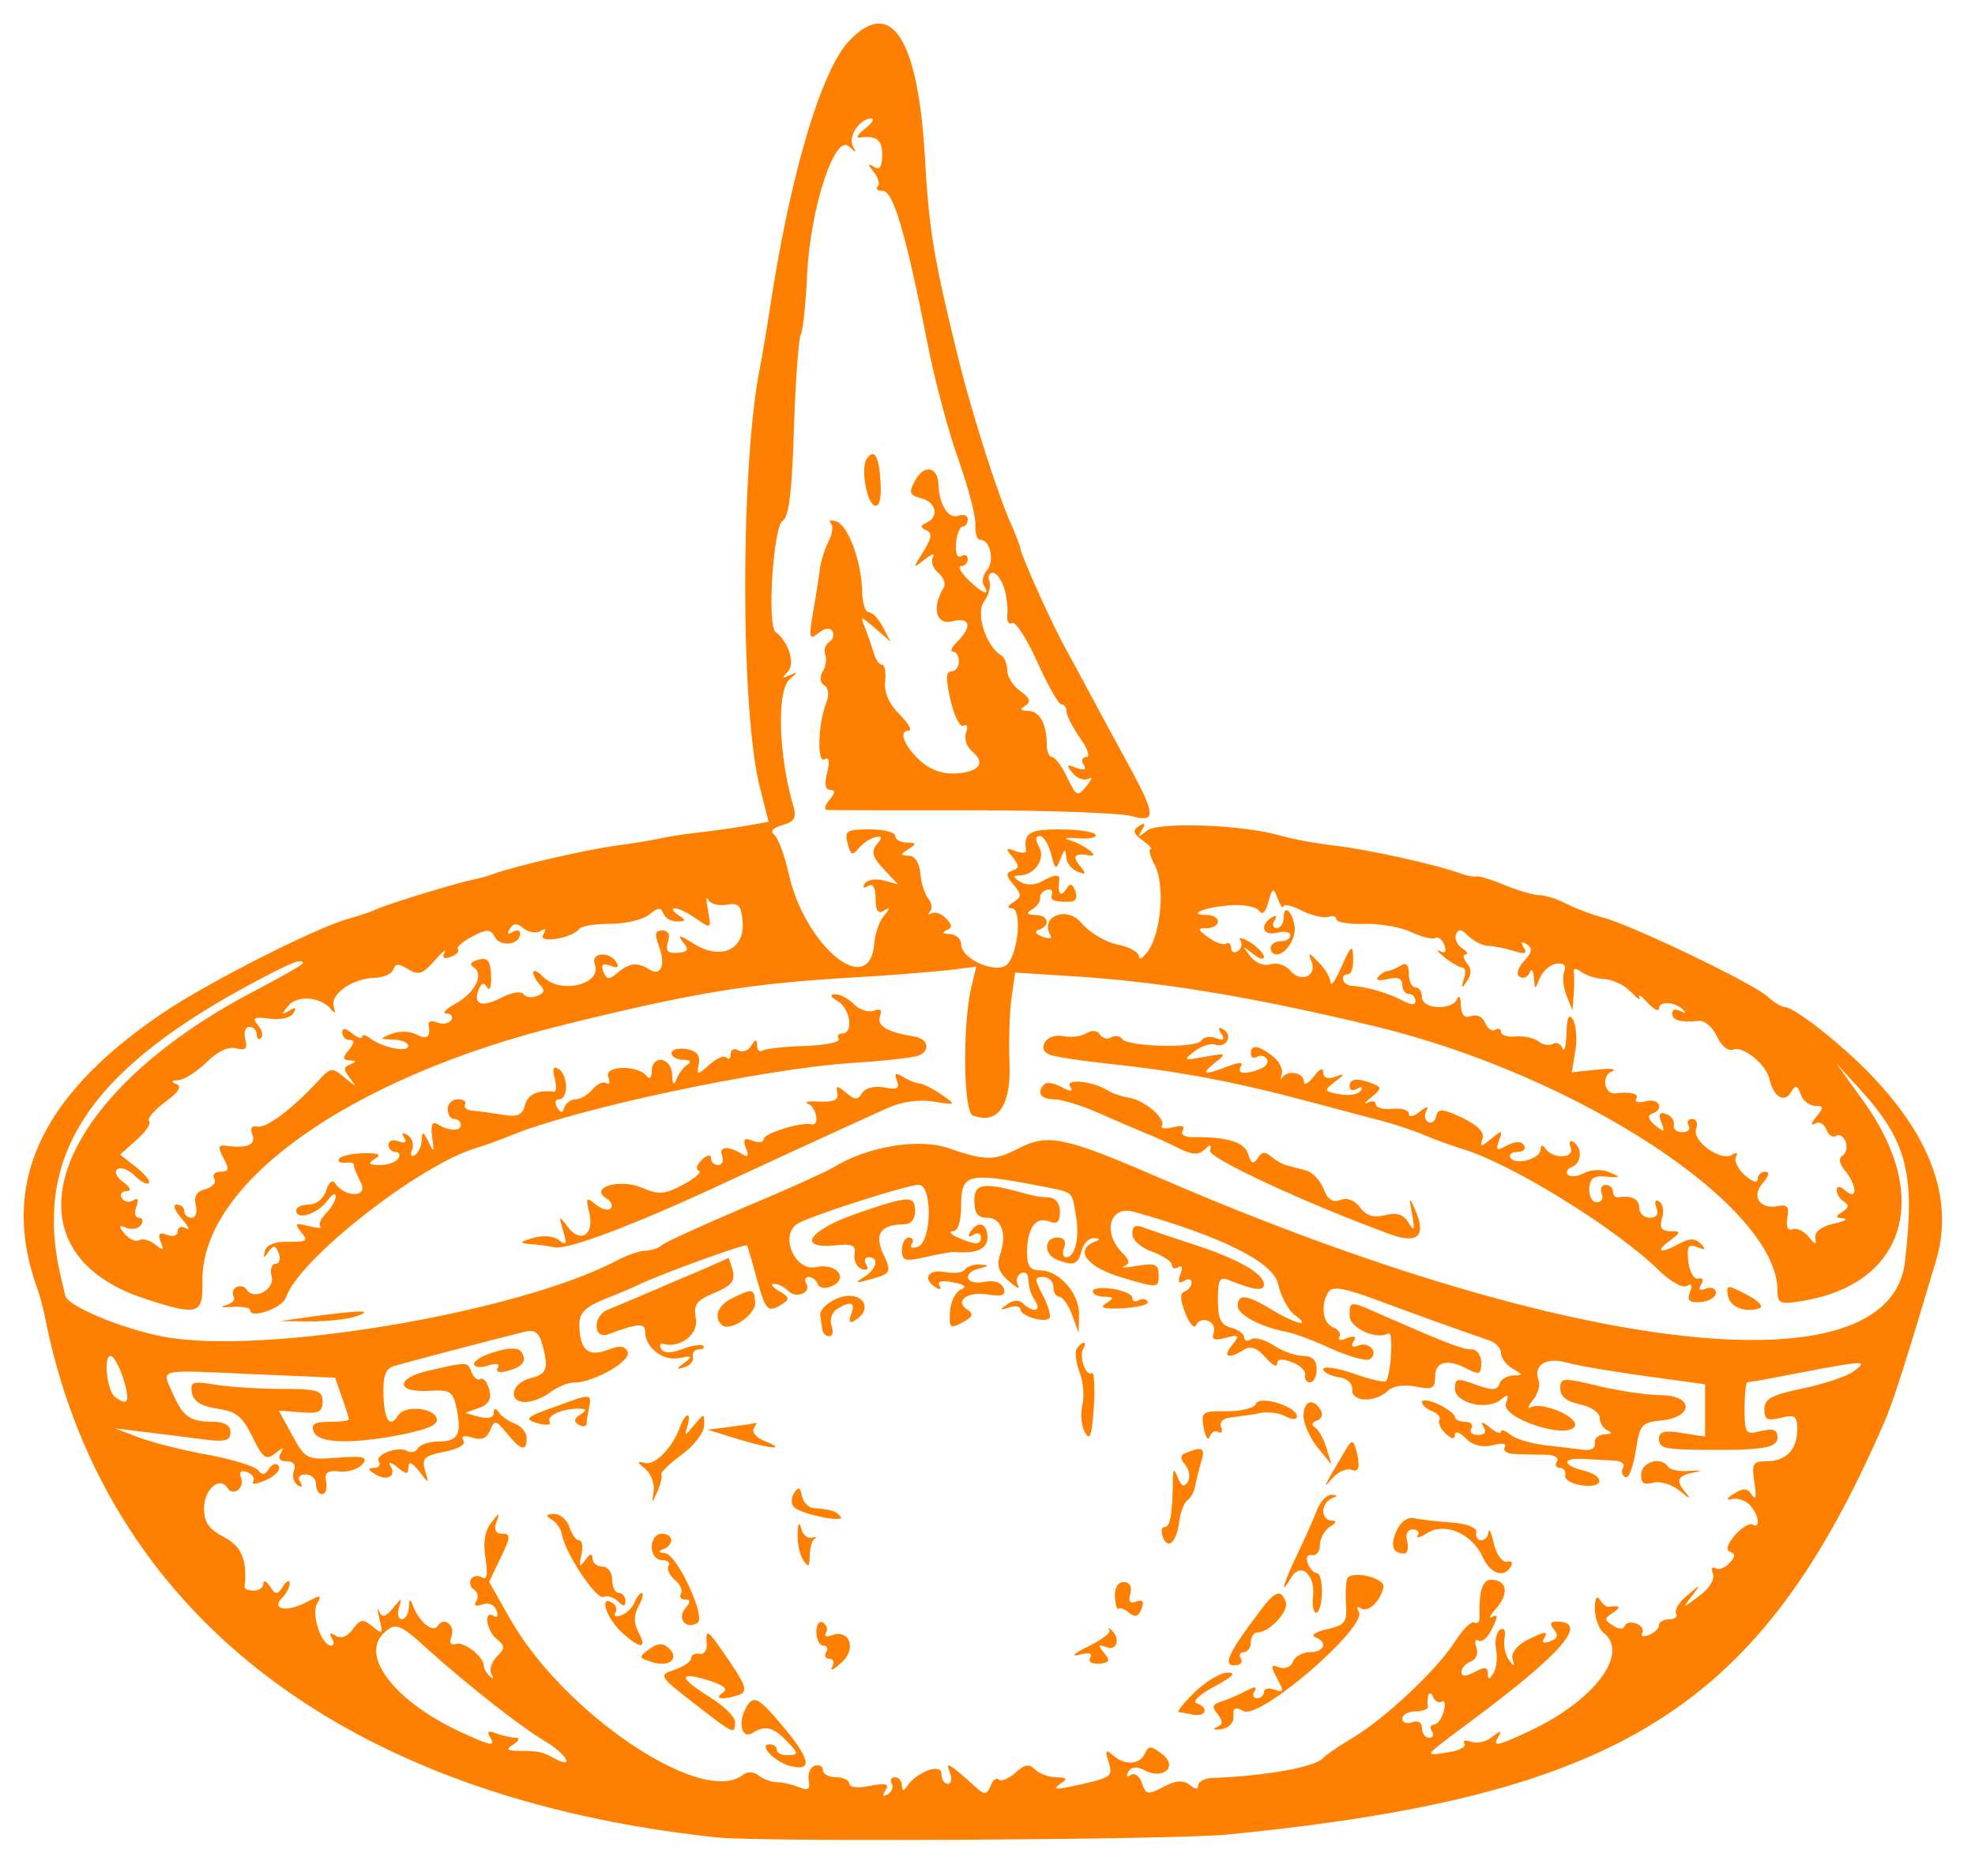  <svg  version="1.0" xmlns="http://www.w3.org/2000/svg"  width="300pt" height="285pt" viewBox="0 0 300 285"  preserveAspectRatio="xMidYMid meet">  <g transform="translate(0,285) scale(0.05,-0.05)" fill="#ff8000" stroke="none"> <path d="M2579 5575 c-81 -86 -171 -382 -231 -755 -16 -104 -34 -212 -40 -240 -59 -302 -59 -1043 1 -1274 l26 -103 -74 -13 c-41 -7 -105 -16 -143 -20 -37 -4 -87 -12 -111 -17 -24 -6 -87 -16 -140 -23 -93 -13 -303 -62 -367 -85 -16 -6 -43 -14 -60 -17 -50 -10 -247 -70 -290 -88 -22 -10 -62 -24 -90 -31 -99 -27 -433 -196 -570 -290 -372 -253 -492 -521 -375 -839 6 -16 14 -48 19 -69 173 -904 905 -1474 2046 -1594 134 -14 1391 -7 1550 9 1195 118 1617 383 1995 1254 26 60 66 185 157 491 66 223 -51 460 -344 695 -51 41 -102 74 -114 74 -11 0 -35 14 -53 31 -36 37 -417 220 -501 241 -31 8 -80 26 -109 41 -28 15 -66 27 -84 27 -17 0 -65 14 -104 30 -40 17 -79 29 -88 27 -8 -2 -28 2 -45 8 -72 27 -279 73 -380 85 -60 7 -137 21 -170 31 -110 33 -371 43 -406 15 -26 -22 -29 -21 -15 2 12 20 10 24 -9 12 -20 -13 -18 -22 11 -43 20 -15 31 -27 24 -27 -7 0 -1 -23 14 -50 30 -60 19 -202 -21 -259 -16 -22 -28 -30 -28 -17 0 13 -29 29 -65 36 -36 7 -86 37 -111 67 -45 52 -127 17 -92 -40 5 -9 -6 -10 -25 -3 -21 8 -26 16 -11 21 37 13 29 45 -11 45 -27 1 -29 5 -8 18 14 9 25 24 23 34 -2 9 7 20 19 24 12 4 20 -1 17 -12 -6 -20 2 -24 53 -24 19 0 25 12 18 32 -10 25 -16 26 -29 5 -16 -25 -26 -10 -20 28 3 20 -13 19 -55 -4 -21 -11 -47 -11 -64 0 -22 14 -23 18 -3 19 47 0 81 50 61 86 -12 22 -12 34 2 34 11 0 26 -24 34 -54 12 -49 15 -51 29 -15 12 30 15 32 17 6 0 -18 16 -38 34 -45 27 -11 29 -8 7 18 -24 29 -14 39 30 31 36 -7 -18 34 -60 46 -22 6 -11 9 24 6 35 -3 59 2 54 11 -6 9 -55 16 -109 16 -92 0 -110 -11 -102 -64 2 -8 -13 -9 -32 -2 -30 12 -31 9 -9 -18 21 -26 21 -34 0 -41 -21 -7 -20 -16 3 -43 25 -30 25 -37 0 -53 -19 -12 -20 -18 -5 -19 30 0 21 -128 -12 -168 -29 -35 -142 12 -142 59 0 16 -16 30 -35 31 -20 0 -24 5 -11 11 20 8 20 16 0 36 -13 15 -33 22 -44 16 -11 -6 -13 -4 -5 5 8 9 6 27 -5 40 -11 13 -22 48 -24 77 -3 32 -17 53 -35 53 -27 1 -28 3 -1 20 26 17 25 19 -5 20 -19 0 -35 9 -35 20 0 11 -35 20 -78 20 -70 0 -77 -4 -67 -43 9 -35 15 -38 33 -15 12 15 35 31 50 34 22 5 24 0 6 -21 -18 -22 -14 -39 20 -75 l44 -47 -44 12 c-24 6 -50 2 -57 -10 -8 -12 -4 -15 10 -7 15 9 23 -4 23 -38 0 -37 8 -48 25 -37 20 12 20 8 0 -16 -14 -17 -27 -55 -29 -84 -14 -170 -210 -9 -260 212 -13 58 -33 112 -45 120 -13 9 -2 20 26 28 36 10 43 22 34 55 -46 153 -52 355 -12 388 25 22 26 24 1 13 -24 -12 -25 -9 -6 11 22 24 2 90 -38 120 -26 20 -7 321 22 338 19 12 28 90 34 282 5 146 14 274 21 284 6 11 15 93 19 183 10 201 84 428 127 388 22 -20 24 -20 12 1 -16 28 21 84 55 84 12 0 4 -14 -17 -30 -22 -17 -30 -29 -19 -28 53 7 70 -6 70 -53 0 -36 -8 -47 -25 -36 -20 12 -20 8 0 -16 13 -17 19 -37 11 -44 -7 -7 0 -13 16 -13 32 0 71 -133 137 -470 22 -111 64 -268 94 -350 29 -83 52 -170 50 -195 -1 -25 5 -45 15 -45 30 0 44 -63 21 -92 -13 -14 -17 -36 -10 -47 22 -35 -6 -24 -49 19 -22 22 -31 40 -20 40 11 0 20 10 20 21 0 12 -9 16 -20 9 -11 -7 -18 9 -16 39 3 28 12 51 20 51 9 0 16 10 16 22 0 12 -13 17 -28 11 -31 -11 -59 33 -61 95 -2 55 -44 62 -71 12 -20 -37 -17 -45 19 -54 45 -12 55 -56 16 -74 -20 -9 -20 -15 -1 -23 19 -9 16 -25 -9 -65 -33 -53 -33 -53 4 -24 21 17 33 20 25 7 -7 -12 0 -34 16 -47 16 -13 24 -34 17 -45 -37 -60 -24 -115 25 -103 55 14 63 -14 17 -61 -18 -17 -24 -31 -14 -31 10 0 18 -13 18 -30 0 -16 -10 -30 -23 -30 -17 0 -17 -23 -2 -89 11 -48 29 -83 40 -76 10 6 13 -2 7 -20 -7 -18 1 -43 17 -57 43 -35 25 -63 -46 -68 -40 -3 -78 10 -109 37 -51 47 -69 93 -36 93 11 0 -1 22 -28 49 -32 32 -48 68 -44 100 3 28 -1 51 -9 51 -9 0 -20 16 -25 35 -6 19 -18 53 -26 75 -16 40 -16 40 31 0 l46 -40 -24 45 c-13 25 -32 45 -43 45 -10 0 -20 29 -20 65 -2 90 -43 200 -79 211 -16 5 -24 3 -16 -6 8 -8 5 -33 -7 -55 -11 -22 -23 -59 -26 -82 -3 -24 -12 -83 -21 -133 -13 -79 -12 -86 16 -64 19 16 35 18 43 6 6 -10 2 -25 -10 -33 -12 -7 -17 -24 -12 -38 5 -13 2 -37 -8 -52 -10 -17 -8 -33 5 -41 13 -8 15 -30 7 -51 -26 -63 -30 -189 -6 -174 14 9 16 -5 8 -40 -9 -34 -6 -53 9 -53 16 0 16 -9 -2 -30 -14 -16 -17 -31 -7 -31 9 -1 208 -1 441 -1 233 0 452 -8 486 -18 71 -20 70 5 -3 140 -21 39 -67 124 -103 190 -35 66 -79 147 -97 180 -41 73 -137 287 -137 303 0 6 -13 39 -28 74 -40 87 -119 336 -158 493 -78 315 -92 403 -104 620 -21 365 -103 491 -231 355z m471 -1660 c8 -25 13 -62 10 -82 -2 -21 5 -32 15 -26 10 6 44 -47 76 -118 32 -71 65 -129 73 -129 9 0 16 -10 16 -22 0 -12 19 -48 41 -80 23 -32 32 -58 19 -58 -12 0 -16 -11 -8 -23 10 -16 3 -19 -22 -10 -30 12 -32 9 -11 -16 14 -17 36 -24 48 -17 13 8 10 -3 -6 -22 -28 -34 -31 -32 -59 26 -16 34 -37 62 -46 62 -9 0 -16 17 -16 38 0 63 -22 102 -57 102 -24 1 -26 5 -8 16 18 12 14 23 -15 44 -22 16 -40 44 -40 63 0 19 -8 40 -19 46 -46 29 -78 128 -51 164 14 19 21 47 16 61 -6 14 -1 26 10 26 10 0 26 -20 34 -45z m849 -969 c0 8 26 3 56 -13 30 -15 66 -23 80 -19 14 5 25 2 25 -7 0 -9 38 -16 85 -14 47 1 111 -10 142 -25 32 -15 65 -23 73 -18 9 5 21 -4 28 -21 7 -20 3 -27 -13 -19 -14 7 -8 -1 14 -19 21 -17 46 -31 54 -31 9 0 11 -16 4 -35 -9 -29 -7 -30 10 -6 14 21 14 38 -1 55 -11 14 -13 26 -3 26 9 0 5 8 -10 18 -16 10 -24 29 -20 42 7 19 16 18 38 -4 16 -16 43 -29 59 -30 17 0 51 -7 78 -15 35 -11 43 -9 31 10 -10 17 -7 20 9 10 19 -11 17 -24 -8 -51 -19 -21 -25 -41 -13 -48 11 -7 24 -1 30 13 5 14 11 7 13 -15 3 -39 3 -39 18 -2 8 21 31 41 50 44 23 3 31 -5 24 -24 -6 -15 -3 -48 7 -73 l18 -45 4 50 c2 28 2 58 0 68 -2 11 8 10 23 -1 14 -11 47 -21 72 -22 25 -2 61 -19 80 -40 19 -20 30 -27 24 -15 -5 12 6 5 25 -16 19 -21 35 -29 35 -18 0 24 51 20 74 -5 9 -10 5 -11 -9 -3 -14 8 -25 5 -25 -7 0 -21 24 -28 81 -23 18 2 42 -19 55 -47 13 -29 34 -46 50 -40 30 12 101 -46 110 -91 12 -52 44 -72 64 -40 15 25 20 24 31 -6 7 -19 27 -34 44 -34 26 0 26 -5 2 -34 -15 -18 -17 -28 -4 -20 13 8 28 0 35 -17 6 -18 20 -27 30 -20 10 6 23 -2 29 -18 6 -17 2 -35 -9 -42 -13 -8 -11 -23 5 -43 38 -45 42 -95 5 -65 -18 16 -28 17 -28 3 0 -12 10 -28 22 -35 16 -10 14 -19 -5 -31 -22 -14 -22 -18 3 -20 17 -2 3 -9 -30 -16 -37 -9 -58 -25 -55 -43 4 -23 0 -22 -20 3 -14 17 -36 28 -49 23 -15 -5 -21 8 -16 35 6 32 0 41 -26 36 -57 -12 -85 28 -49 69 19 22 22 35 8 35 -13 0 -23 -10 -23 -23 0 -13 -17 -8 -40 13 -21 19 -33 45 -26 56 7 12 2 14 -12 5 -35 -21 -123 43 -109 79 6 17 1 30 -12 30 -13 0 -18 -9 -11 -20 7 -11 -2 -20 -19 -20 -17 0 -29 10 -26 22 3 13 -8 28 -23 33 -20 8 -25 0 -15 -25 12 -31 10 -32 -19 -9 -20 17 -24 30 -10 35 40 13 23 49 -18 38 -22 -6 -35 -2 -29 8 10 15 -18 22 -64 16 -33 -4 -43 53 -11 66 19 8 -1 11 -43 6 l-78 -8 11 66 c6 36 2 78 -7 94 -13 20 -19 7 -20 -42 -1 -38 -7 -59 -12 -45 -6 14 -19 20 -30 13 -10 -6 -30 -3 -43 8 -13 10 -44 17 -69 15 -25 -3 -45 4 -45 14 0 9 -8 12 -18 6 -10 -6 -23 4 -30 21 -7 18 -25 27 -42 21 -21 -8 -30 2 -32 33 0 24 -6 33 -11 19 -15 -36 -107 -32 -107 5 0 17 -9 30 -20 30 -11 0 -20 19 -20 41 0 28 -8 36 -25 25 -14 -8 -31 -16 -38 -16 -8 0 -21 -8 -30 -18 -10 -10 2 -13 28 -7 31 8 45 2 45 -17 0 -15 9 -28 20 -28 11 0 20 -9 20 -21 0 -14 -14 -13 -41 2 -42 22 -107 41 -154 44 -27 2 -36 35 -9 35 8 0 15 18 15 40 0 55 -6 51 -39 -25 -16 -36 -29 -53 -30 -39 -1 15 -17 42 -36 60 -31 32 -33 32 -21 1 16 -44 -35 -64 -66 -25 -14 16 -40 24 -59 18 -20 -6 -46 4 -62 25 -25 32 -25 33 7 8 19 -16 35 -20 35 -10 0 9 -19 29 -42 44 -23 14 -37 17 -30 6 7 -11 4 -26 -8 -33 -11 -7 -20 -2 -20 10 0 12 -7 18 -15 13 -9 -5 -33 3 -54 19 -34 24 -34 28 -5 28 19 0 34 9 34 20 0 11 -15 20 -33 20 -63 0 -11 23 66 29 42 4 84 -4 92 -16 9 -15 20 -5 28 26 13 45 15 46 29 10 8 -21 16 -32 17 -23z m-1692 5 c37 7 45 -2 49 -52 7 -85 -67 -118 -149 -66 -41 26 -50 28 -33 6 20 -25 17 -31 -16 -34 -30 -2 -37 6 -29 33 8 23 1 35 -17 35 -22 0 -24 -11 -10 -48 21 -56 6 -93 -28 -71 -37 23 -61 21 -97 -9 -27 -23 -34 -22 -44 3 -8 21 -2 26 21 18 22 -9 28 -5 18 11 -21 34 -79 29 -65 -7 23 -60 -102 -92 -156 -39 -17 18 -31 24 -31 14 0 -9 10 -27 21 -38 15 -15 13 -25 -9 -33 -17 -7 -36 -4 -42 6 -6 9 -35 5 -64 -10 -61 -32 -90 -23 -72 22 8 22 16 25 26 8 8 -13 13 3 12 35 -2 46 -10 57 -39 49 -23 -6 -28 -15 -14 -23 33 -21 4 -78 -56 -111 -29 -16 -41 -29 -27 -29 15 -1 21 -10 15 -20 -7 -11 -26 -14 -42 -8 -17 7 -29 4 -27 -6 7 -39 -4 -47 -37 -30 -19 10 -53 11 -75 2 -38 -15 -38 -16 5 -18 25 0 45 -9 45 -19 0 -21 -78 -5 -115 23 -14 11 -25 13 -25 5 0 -8 -13 -4 -30 10 -21 17 -30 18 -30 2 0 -12 10 -22 22 -22 16 0 15 -9 -2 -30 -20 -24 -20 -30 3 -32 21 -1 21 -3 1 -12 -21 -8 -21 -16 0 -43 21 -28 19 -27 -16 2 -39 33 -43 33 -82 -10 -80 -86 -156 -143 -184 -138 -18 4 -23 -5 -15 -25 11 -31 -17 -42 -83 -33 -21 3 -22 -6 -5 -38 18 -33 17 -41 -9 -41 -18 0 -26 -10 -19 -21 7 -12 -5 -26 -27 -32 -27 -7 -36 -22 -29 -49 5 -21 0 -38 -13 -38 -12 0 -22 9 -22 20 0 11 -10 20 -23 20 -13 0 -6 -19 15 -43 21 -24 27 -37 13 -29 -14 8 -25 4 -25 -9 0 -13 -14 -18 -32 -11 -24 9 -29 4 -20 -21 11 -27 8 -28 -17 -8 -16 13 -38 19 -48 13 -10 -6 -30 2 -44 19 -20 25 -19 28 6 18 17 -6 37 -2 44 10 7 11 4 21 -7 21 -11 0 -15 15 -8 33 8 22 5 29 -9 20 -12 -8 -28 -5 -35 7 -7 11 -1 20 14 21 17 0 13 10 -10 28 -21 15 -28 32 -17 39 11 7 34 -2 52 -20 18 -18 37 -28 43 -23 6 6 -12 28 -39 49 l-48 38 50 45 c28 24 45 50 38 57 -7 7 15 32 48 57 41 30 53 48 35 55 -18 8 -16 11 6 12 18 1 56 26 85 54 33 33 67 49 90 43 29 -8 36 -1 28 28 -5 20 0 37 13 37 12 0 22 -11 22 -23 0 -13 6 -18 13 -11 7 7 3 25 -10 40 -18 22 -11 25 35 19 33 -5 64 2 73 16 11 18 7 20 -13 8 -23 -14 -24 -11 -2 15 27 34 101 27 131 -12 11 -14 13 -10 7 9 -12 38 56 86 124 88 27 1 52 12 57 25 6 19 17 19 45 1 31 -19 44 -15 80 26 24 27 37 38 30 24 -8 -16 -1 -20 20 -12 17 6 27 17 21 23 -6 5 14 23 43 38 46 24 56 24 70 -2 18 -31 76 -22 76 11 0 11 -10 13 -23 5 -15 -9 -18 -5 -8 10 11 18 21 18 42 1 15 -12 38 -16 51 -8 16 10 19 7 8 -11 -18 -28 90 -11 110 18 5 8 48 15 93 15 46 0 99 12 119 28 26 22 36 23 43 4 5 -14 23 -25 42 -25 28 1 29 3 3 20 -16 11 -21 20 -9 20 11 0 40 -14 65 -32 45 -31 45 -30 35 25 -6 31 -6 46 0 34 6 -13 31 -20 56 -16z m-1287 -178 c0 -4 -65 -41 -145 -83 -619 -323 -784 -791 -332 -937 160 -52 174 -47 172 55 -4 298 450 620 1101 779 398 98 557 124 874 143 110 6 240 17 288 22 l88 11 -16 -66 c-26 -116 -23 -375 5 -386 76 -29 116 28 112 155 -3 68 0 159 6 202 l11 77 203 -13 c258 -18 532 -64 893 -151 617 -150 1220 -546 1220 -803 0 -39 8 -42 74 -31 316 51 397 319 185 610 l-81 113 73 -80 c142 -156 168 -256 136 -525 -47 -394 -1008 -286 -2257 253 -297 129 -347 139 -437 92 -72 -37 -101 -37 -210 1 -92 32 -248 6 -353 -59 -22 -13 -143 -68 -270 -121 -126 -54 -239 -105 -249 -114 -10 -9 -33 -17 -50 -17 -17 0 -58 -14 -91 -32 -304 -158 -1076 -287 -1375 -229 -126 24 -293 94 -297 125 -2 9 -5 23 -7 31 -98 375 63 638 554 906 135 73 175 90 175 72z m2221 -673 c125 -24 114 -16 127 -90 13 -67 -1 -130 -29 -130 -10 0 -13 14 -6 30 7 19 -1 30 -21 30 -41 0 -42 -52 0 -68 50 -19 63 -15 74 28 6 22 22 39 37 38 20 -1 21 -4 2 -11 -63 -26 -22 -78 85 -109 107 -32 110 -32 110 7 0 34 -10 38 -65 29 -36 -6 -54 -7 -40 -1 19 8 17 17 -5 40 -62 62 -39 146 35 125 268 -75 425 -154 438 -220 8 -36 30 -78 49 -92 56 -41 5 -30 -67 14 -77 47 -105 50 -105 12 0 -27 72 -65 150 -79 22 -4 83 -27 135 -51 53 -24 105 -38 116 -32 29 19 0 55 -34 42 -19 -8 -24 -3 -15 12 10 15 3 19 -20 10 -19 -8 -29 -6 -23 4 6 10 -3 23 -19 29 -32 13 -39 68 -14 108 12 18 49 12 155 -28 122 -45 207 -76 334 -120 19 -6 35 -24 35 -38 0 -15 16 -36 35 -47 32 -19 32 -21 2 -21 -19 -1 -38 -12 -42 -26 -7 -20 -22 -20 -72 -2 -56 21 -63 19 -63 -12 0 -44 97 -68 139 -34 23 19 26 17 16 -11 -17 -43 183 -111 209 -70 16 27 -100 77 -134 58 -11 -7 -8 3 7 22 15 18 23 46 17 61 -17 45 24 71 86 53 30 -9 137 -27 238 -41 l182 -25 0 -79 0 -80 -70 11 c-53 9 -70 4 -70 -17 0 -29 16 -33 130 -34 183 -2 230 5 230 37 0 24 -12 29 -50 20 -47 -12 -50 -8 -50 68 0 44 4 80 8 80 5 0 79 13 165 30 193 37 206 37 156 2 -21 -15 -91 -38 -154 -51 -92 -19 -115 -31 -115 -63 0 -31 9 -36 50 -26 43 11 50 6 50 -36 0 -61 -35 -96 -94 -96 -41 0 -45 -7 -36 -65 7 -42 4 -55 -7 -38 -14 22 -26 23 -56 4 -21 -13 -24 -20 -7 -16 16 5 41 -3 55 -17 28 -28 35 -76 9 -60 -9 5 -33 -9 -54 -33 -23 -28 -28 -46 -14 -50 17 -6 16 -15 -2 -34 -13 -15 -32 -22 -42 -16 -11 7 -14 -1 -8 -17 6 -16 -11 -45 -42 -67 -52 -39 -52 -39 -22 0 29 38 29 38 -15 1 -24 -20 -39 -45 -33 -55 6 -9 -4 -17 -21 -17 -17 0 -31 -8 -31 -18 0 -10 -14 -23 -31 -30 -17 -6 -26 -4 -20 6 6 10 -2 23 -18 29 -16 6 -31 3 -35 -7 -3 -11 -18 -11 -36 1 -27 17 -27 21 0 39 27 17 23 23 -13 18 -7 -1 -19 9 -27 22 -9 14 -15 3 -15 -27 0 -29 12 -63 28 -75 77 -64 -30 -205 -225 -297 -102 -48 -116 -50 -95 -16 10 17 4 17 -19 -2 -18 -15 -48 -22 -65 -15 -17 6 -26 4 -20 -6 6 -10 -16 -21 -49 -26 -77 -12 -82 -18 75 99 272 203 354 298 254 298 -20 0 -22 -7 -8 -24 14 -17 11 -28 -12 -36 -18 -7 -26 -4 -19 7 16 26 5 25 -54 -5 -28 -15 -46 -39 -41 -55 7 -25 5 -26 -12 -2 -11 16 -16 45 -12 66 4 22 -2 32 -14 24 -11 -7 -17 -34 -12 -59 5 -26 1 -58 -8 -73 -13 -21 -16 -21 -17 0 0 19 -10 20 -40 4 -28 -15 -40 -15 -40 0 0 12 13 26 29 32 16 7 23 25 16 43 -6 17 -3 26 7 20 10 -6 29 10 41 37 18 36 18 45 0 35 -13 -8 -6 5 14 28 39 45 30 85 -18 85 -26 0 -37 -38 -34 -115 0 -13 -7 -20 -16 -15 -8 6 -34 -19 -57 -55 -53 -85 -211 -234 -312 -295 -44 -26 -84 -54 -90 -61 -21 -27 -171 -55 -335 -61 -25 -1 -45 -11 -45 -23 0 -13 -9 -12 -26 2 -19 15 -41 14 -79 -6 -48 -25 -54 -24 -66 11 -6 21 -22 33 -34 25 -12 -8 -15 -4 -7 10 10 15 26 17 49 4 58 -30 103 12 53 50 -31 24 -41 25 -50 5 -14 -37 -59 -42 -95 -12 -26 22 -29 20 -17 -18 14 -45 9 -48 -118 -75 -44 -9 -52 -7 -30 8 25 17 23 20 -11 21 -23 0 -52 11 -65 24 -18 18 -32 15 -60 -11 -21 -18 -43 -27 -50 -20 -7 7 -19 -2 -25 -20 -10 -25 -18 -27 -40 -7 -91 81 -97 84 -83 48 7 -19 4 -34 -7 -34 -10 0 -19 14 -19 31 0 33 -75 6 -105 -39 -10 -15 -14 -14 -15 3 0 14 -10 25 -21 25 -12 0 -16 -8 -10 -19 6 -10 1 -25 -12 -33 -15 -9 -18 -5 -7 12 13 20 2 23 -47 14 -36 -8 -63 -5 -63 7 0 10 -18 19 -40 19 -22 0 -40 10 -40 22 0 12 -11 17 -25 13 -14 -5 -22 -25 -18 -45 5 -27 -2 -32 -30 -20 -21 8 -50 15 -67 15 -16 0 -41 9 -55 20 -16 13 -34 13 -50 1 -124 -94 -545 190 -707 478 l-62 110 35 73 c31 63 31 73 5 73 -20 0 -26 12 -18 35 11 31 9 31 -16 -2 -19 -24 -25 -61 -17 -108 8 -49 4 -67 -10 -58 -12 8 -28 5 -34 -5 -6 -11 -2 -25 9 -32 11 -7 15 -23 7 -35 -9 -14 -2 -17 18 -10 19 7 36 0 43 -17 7 -17 3 -25 -8 -18 -32 20 -23 -43 9 -70 26 -21 26 -28 0 -54 -16 -16 -23 -40 -16 -53 8 -13 6 -16 -5 -6 -10 9 -18 23 -18 31 0 28 -60 75 -85 67 -15 -5 -21 3 -14 21 14 35 -22 64 -41 34 -14 -23 -56 11 -75 60 -9 24 -12 23 -13 -5 -1 -19 -11 -35 -21 -35 -11 0 -15 16 -9 35 10 32 9 32 -18 -1 -23 -28 -33 -30 -42 -10 -6 14 -6 4 1 -24 11 -45 9 -47 -21 -22 -29 24 -37 23 -60 -8 -16 -23 -36 -30 -52 -20 -17 11 -21 8 -12 -7 8 -13 7 -23 -2 -23 -29 0 -61 94 -43 127 16 28 12 28 -36 3 -59 -30 -104 -19 -69 16 12 12 22 31 22 43 0 12 -9 8 -20 -9 -18 -27 -22 -27 -40 0 -11 17 -20 20 -20 8 0 -12 -13 -21 -29 -21 -16 0 -28 5 -28 11 9 81 -9 124 -63 152 -46 24 -60 45 -60 88 0 57 48 98 71 61 17 -28 54 0 41 32 -6 17 0 23 19 16 16 -6 24 -19 18 -29 -7 -10 11 -8 39 5 28 12 45 31 39 42 -7 11 -19 8 -30 -8 -12 -19 -21 -20 -32 -5 -8 12 -78 34 -155 48 -77 14 -171 38 -210 53 l-70 27 90 -11 c50 -6 128 -16 175 -22 69 -9 85 -5 85 21 0 22 -18 32 -55 32 -69 1 -89 15 -121 88 -33 74 -51 70 240 57 l254 -11 21 -60 c12 -33 21 -63 21 -67 0 -4 -27 -7 -59 -7 -45 0 -57 -7 -48 -30 14 -36 115 -39 272 -8 81 17 109 30 101 50 -12 32 -98 38 -116 8 -25 -40 -42 -18 -45 59 -2 59 6 82 31 90 35 11 322 86 396 104 32 8 45 -1 55 -36 21 -77 15 -92 -37 -105 -57 -15 -68 -72 -14 -72 20 0 54 13 75 29 22 17 54 30 73 30 61 1 173 65 163 93 -8 19 -24 21 -62 6 -59 -22 -84 1 -85 78 0 35 19 53 75 76 41 16 93 38 115 49 69 32 315 121 319 115 3 -3 16 -49 30 -101 27 -99 34 -105 78 -77 23 14 21 22 -10 39 -20 12 -28 22 -16 22 12 1 31 -9 43 -21 26 -26 73 -5 55 23 -6 11 -3 19 8 19 11 0 23 -10 27 -21 4 -12 22 -16 40 -8 57 22 19 73 -45 59 -64 -14 -112 97 -56 132 37 23 333 118 368 118 42 0 40 -171 -2 -188 -18 -6 -26 -3 -19 8 7 11 3 20 -9 20 -11 0 -21 -17 -21 -38 0 -33 9 -36 74 -21 40 9 79 16 85 15 67 -6 101 9 101 44 0 44 -29 53 -52 17 -9 -14 -5 -18 9 -9 13 8 23 5 23 -7 0 -24 -15 -25 -70 -1 -22 9 -29 18 -15 19 16 0 25 31 25 81 0 92 22 98 221 60z m-2766 -590 c21 -69 14 -84 -25 -55 -25 19 -37 125 -14 125 9 0 27 -31 39 -70z m921 -818 c115 -104 287 -240 359 -282 66 -39 93 -87 30 -53 -39 21 -47 23 -110 23 -36 1 -39 4 -15 20 17 11 20 20 7 20 -13 0 -39 6 -59 13 -23 10 -30 6 -20 -10 20 -32 5 -29 -96 18 -192 91 -297 226 -228 295 36 36 50 31 132 -44z m3084 -162 c9 5 12 -8 6 -30 -6 -22 -19 -40 -30 -40 -10 0 -13 -9 -6 -20 7 -11 3 -20 -9 -20 -11 0 -21 13 -21 29 0 18 -12 25 -30 18 -16 -6 -30 -1 -30 11 0 12 18 22 40 22 22 0 39 7 38 15 -5 32 6 54 15 30 6 -14 18 -21 27 -15z"/> <path d="M3900 2913 c0 -18 -10 -33 -21 -33 -12 0 -15 10 -7 23 9 14 5 18 -9 9 -38 -24 -26 -57 17 -46 22 6 40 2 40 -8 0 -10 -13 -18 -30 -18 -16 0 -30 -9 -30 -20 0 -11 8 -20 18 -20 28 0 60 49 55 85 -7 47 -33 69 -33 28z"/> <path d="M2545 2658 c38 -22 49 -98 14 -98 -12 0 -17 -8 -11 -17 6 -9 -40 -19 -102 -21 -61 -2 -119 -8 -129 -14 -9 -6 -17 1 -17 16 -1 20 -4 20 -18 -2 -10 -15 -28 -21 -40 -13 -12 7 -22 2 -22 -11 0 -14 -6 -19 -13 -11 -8 7 -31 -3 -52 -22 -37 -33 -39 -33 -32 3 5 26 -7 39 -38 45 -25 3 -45 -2 -45 -13 0 -11 16 -20 35 -20 22 0 27 -6 13 -15 -12 -8 -27 -28 -33 -45 -8 -20 -12 -15 -13 15 -2 53 -62 62 -62 10 0 -20 -7 -26 -15 -15 -26 35 -131 33 -117 -2 6 -16 4 -25 -6 -19 -10 6 -29 -3 -42 -19 -14 -17 -37 -30 -51 -30 -14 0 -29 -11 -34 -24 -6 -19 -11 -19 -23 0 -8 13 -5 24 7 24 28 0 27 74 -2 92 -16 10 -20 1 -12 -28 6 -24 5 -42 -2 -41 -49 6 -80 -8 -88 -41 -8 -30 -23 -37 -68 -29 -31 5 -72 11 -91 12 -18 2 -29 11 -23 19 5 9 -5 16 -22 16 -17 0 -31 -13 -31 -30 0 -16 9 -30 20 -30 11 0 20 -8 20 -18 0 -20 -38 -19 -72 3 -15 9 -20 -5 -15 -41 7 -46 5 -48 -11 -14 -16 33 -19 34 -21 6 0 -18 -10 -39 -21 -46 -11 -7 -15 1 -8 17 6 16 0 36 -14 44 -15 10 -19 7 -10 -8 9 -14 3 -18 -17 -11 -17 7 -31 2 -31 -10 0 -12 10 -22 21 -22 12 0 16 -9 9 -20 -7 -11 -32 -20 -56 -20 -35 1 -38 5 -15 19 21 13 12 18 -36 17 -35 -1 -69 -9 -73 -17 -5 -8 3 -13 19 -12 16 2 28 -1 26 -7 -1 -5 9 -29 21 -53 25 -46 -49 -47 -79 -1 -7 11 -19 0 -26 -23 -8 -25 -30 -43 -52 -43 -22 0 -39 -8 -39 -18 0 -31 64 -11 93 28 15 21 27 28 27 15 0 -12 -13 -35 -29 -51 -16 -16 -24 -34 -18 -40 6 -6 -10 -6 -36 1 -40 10 -43 8 -22 -19 22 -26 17 -30 -38 -29 -41 1 -67 -9 -72 -27 -6 -24 -4 -25 11 -3 15 21 21 20 31 -5 6 -18 2 -32 -10 -32 -12 0 -17 -17 -12 -38 11 -41 -55 -75 -76 -40 -7 10 -20 13 -31 7 -10 -6 -14 -19 -8 -29 6 -9 -5 -21 -25 -26 -19 -5 -10 -7 20 -5 30 2 55 -2 55 -10 0 -28 99 7 109 39 36 113 401 400 575 453 25 7 73 25 106 38 196 82 766 203 1035 221 96 6 189 16 206 23 38 15 28 52 -15 58 -78 12 -113 32 -103 60 8 20 2 26 -18 18 -17 -6 -44 3 -61 20 -17 17 -43 31 -58 30 -16 0 -13 -8 9 -21z"/> <path d="M3301 2561 c-15 -10 -47 -14 -72 -9 -54 10 -84 -45 -33 -59 19 -5 88 -16 154 -23 229 -24 399 -56 630 -118 61 -16 151 -40 200 -53 50 -12 117 -35 150 -49 33 -14 83 -32 110 -40 151 -45 468 -241 601 -371 34 -33 71 -54 84 -46 14 9 17 2 9 -19 -10 -26 -2 -33 33 -30 26 2 46 15 46 28 0 13 -13 19 -30 13 -19 -8 -25 -4 -15 12 9 14 5 22 -9 18 -13 -3 -26 21 -30 52 -5 46 0 54 27 44 26 -10 28 -8 11 10 -17 17 -34 17 -64 1 -58 -32 -77 -27 -32 7 37 28 37 30 3 30 -27 1 -33 11 -25 39 7 21 3 44 -8 51 -12 8 -16 1 -9 -18 8 -20 1 -31 -20 -31 -18 0 -32 14 -32 30 0 27 -24 39 -65 32 -8 -1 -15 7 -15 18 0 11 -10 20 -22 20 -12 0 -18 -12 -12 -27 6 -14 -1 -26 -15 -26 -14 0 -24 18 -23 41 2 32 14 41 52 37 44 -4 45 -2 10 13 -23 10 -55 9 -77 -2 -20 -11 -42 -13 -50 -5 -7 8 -2 18 12 23 30 11 33 59 5 76 -11 7 -15 -1 -8 -17 12 -33 -53 -36 -77 -3 -9 13 -14 12 -15 -3 0 -28 -76 -49 -91 -25 -6 10 3 18 21 18 18 0 27 9 20 20 -8 13 -25 13 -51 0 -32 -18 -36 -15 -25 15 12 32 10 32 -24 5 -32 -27 -35 -27 -26 0 6 20 -15 41 -62 64 -61 28 -73 29 -79 4 -3 -15 -14 -23 -25 -17 -10 7 -12 22 -4 35 8 14 -1 12 -20 -3 -19 -16 -34 -19 -34 -7 0 11 -22 18 -50 15 -27 -3 -50 3 -50 13 0 10 -11 13 -25 6 -14 -7 -9 0 11 16 32 26 32 31 3 42 -47 18 -69 15 -69 -9 0 -12 10 -15 23 -7 13 8 18 5 11 -6 -7 -11 -36 -16 -64 -11 -48 9 -49 12 -16 37 34 26 34 27 1 16 -22 -8 -35 -2 -35 14 0 15 -12 10 -29 -13 -17 -22 -30 -28 -30 -14 -1 27 -52 35 -66 10 -5 -8 -5 -3 -1 13 4 15 -9 39 -29 54 -43 33 -65 35 -65 7 0 -12 8 -16 19 -10 10 6 23 3 30 -7 6 -10 -3 -23 -21 -30 -47 -18 -72 -15 -58 8 8 13 -5 13 -40 0 -73 -28 -84 -25 -39 11 37 29 35 30 -31 18 -65 -12 -67 -11 -31 17 22 16 50 25 63 20 33 -12 55 28 25 46 -15 9 -18 5 -7 -12 12 -19 7 -23 -16 -14 -18 7 -38 3 -45 -8 -15 -24 -226 -19 -241 6 -6 9 -20 11 -32 4 -11 -7 -26 -3 -34 8 -8 13 -24 15 -41 5z"/> <path d="M2725 2416 c9 -23 0 -28 -39 -20 -29 5 -57 -1 -67 -17 -13 -22 -22 -22 -49 1 -27 23 -31 22 -26 -2 4 -20 -12 -27 -54 -25 -33 2 -49 -1 -35 -7 26 -10 36 -69 10 -62 -31 8 -145 -28 -145 -45 0 -10 -15 -12 -33 -5 -26 10 -31 5 -21 -22 10 -24 6 -30 -11 -19 -43 27 -73 24 -61 -5 5 -15 0 -28 -12 -28 -12 0 -22 9 -22 21 0 12 -12 10 -28 -5 -15 -14 -20 -29 -9 -33 10 -4 -11 -23 -47 -42 -56 -30 -74 -32 -125 -10 -68 29 -162 1 -109 -32 15 -9 21 -23 13 -31 -8 -7 -28 -2 -46 13 -28 23 -30 20 -19 -25 17 -67 -26 -96 -65 -44 -27 36 -28 35 -14 -12 12 -41 10 -46 -13 -28 -16 13 -49 15 -78 7 -42 -13 -44 -16 -10 -19 22 -1 56 -6 75 -10 42 -8 254 73 525 200 110 51 250 116 310 143 61 28 140 64 178 81 42 19 94 26 138 19 69 -11 70 -11 26 20 -24 17 -55 33 -68 35 -13 1 -37 11 -52 21 -21 13 -26 10 -17 -13z"/> <path d="M3173 2406 c-25 -25 -12 -46 28 -46 23 0 83 -18 135 -41 52 -23 117 -51 144 -62 28 -11 74 -32 103 -47 40 -19 59 -20 76 -3 18 17 22 17 17 -3 -5 -23 295 -162 547 -254 85 -31 111 -5 76 75 -18 40 -19 38 -9 -15 9 -49 6 -53 -11 -25 -15 25 -35 32 -71 23 -35 -9 -58 -2 -76 23 -16 22 -39 31 -60 23 -23 -9 -39 1 -51 34 -10 25 -34 51 -54 56 -21 5 -46 12 -57 15 -11 2 -32 14 -47 26 -19 17 -30 16 -42 -4 -13 -20 -20 -17 -29 12 -11 37 -63 53 -167 52 -26 -1 -39 8 -32 20 8 14 -3 17 -30 10 -24 -6 -39 -4 -33 4 13 22 -54 79 -101 86 -21 3 -50 13 -64 22 -45 28 -130 37 -114 12 10 -17 3 -17 -26 -2 -22 12 -45 16 -52 9z"/> <path d="M5249 1765 c5 -36 52 -55 96 -40 14 5 -3 23 -38 41 -59 31 -63 31 -58 -1z"/> <path d="M950 1700 l-100 -14 90 -1 c50 0 113 6 140 15 62 20 15 20 -130 0z"/> <path d="M2960 2052 c0 -38 10 -52 39 -52 44 0 61 -50 39 -113 -11 -32 -4 -53 27 -80 23 -20 36 -26 28 -13 -7 13 -5 29 7 36 11 7 21 3 23 -9 4 -40 8 -51 23 -76 19 -29 -9 -34 -37 -6 -12 12 -30 12 -49 -2 -25 -17 -24 -19 5 -10 19 7 35 4 35 -5 0 -20 73 -43 88 -27 6 5 -3 36 -19 68 -27 51 -27 57 0 57 17 0 31 -13 31 -30 0 -16 8 -30 18 -30 10 0 28 -25 39 -55 l20 -55 1 55 c2 64 -60 135 -118 135 -30 0 -40 13 -40 55 1 74 26 109 67 94 24 -10 33 -2 33 29 0 26 -13 43 -35 44 -19 0 -48 5 -65 10 -131 37 -160 34 -160 -20z"/> <path d="M2600 2012 c-142 -50 -181 -107 -64 -96 54 6 65 0 60 -27 -3 -19 7 -39 22 -45 17 -5 22 0 14 13 -8 13 -5 23 7 23 33 0 25 -36 -14 -60 -29 -18 -27 -20 15 -8 68 18 70 21 42 81 -26 58 -6 86 63 87 22 0 35 15 35 40 0 49 -17 48 -180 -8z"/> <path d="M3440 1951 c0 -19 26 -42 60 -54 33 -12 60 -30 60 -40 0 -11 9 -14 20 -7 12 7 14 -2 6 -22 -9 -24 -5 -30 11 -20 12 8 23 6 23 -5 0 -11 -10 -23 -21 -27 -15 -5 -14 -25 2 -66 13 -33 28 -49 33 -36 5 13 21 19 36 13 15 -6 23 -22 17 -37 -7 -20 2 -24 36 -15 42 11 44 8 20 -22 -30 -36 -11 -44 36 -14 20 13 40 6 65 -23 20 -23 36 -32 36 -20 0 15 15 17 45 5 25 -9 43 -27 40 -39 -3 -12 4 -22 15 -22 11 0 20 18 20 40 0 27 -13 40 -41 40 -22 0 -62 14 -89 32 -26 17 -58 26 -69 19 -12 -8 -21 -5 -21 5 0 11 -18 24 -40 30 -31 8 -40 27 -40 84 0 63 5 72 35 60 73 -30 105 -34 105 -13 0 33 -77 77 -211 121 -65 21 -135 45 -154 52 -25 10 -35 5 -35 -19z"/> <path d="M2050 1807 c-88 -38 -180 -77 -205 -87 -45 -19 -43 -91 3 -74 90 34 112 35 112 7 0 -48 55 -90 105 -79 37 8 40 5 15 -14 -27 -20 -27 -22 0 -14 17 5 28 19 25 32 -3 12 6 22 18 22 13 0 19 5 13 11 -6 5 -34 1 -63 -10 -34 -13 -56 -13 -64 0 -6 11 -5 18 5 16 52 -15 109 29 100 77 -8 42 2 55 57 78 51 21 63 36 55 68 -6 22 -12 39 -13 38 -2 -2 -75 -34 -163 -71z"/> <path d="M2932 1843 c-6 -10 -34 -13 -62 -8 -51 10 -69 -21 -27 -47 13 -8 18 -5 11 6 -8 13 8 16 41 10 36 -7 44 -14 24 -22 -16 -7 -31 -37 -33 -67 -3 -50 0 -53 38 -33 31 16 35 26 16 38 -42 26 -3 57 60 47 45 -7 57 -3 49 19 -7 18 -29 25 -60 19 -55 -11 -68 27 -14 41 32 8 32 10 1 12 -18 1 -38 -6 -44 -15z"/> <path d="M3320 1777 c0 -10 16 -17 35 -17 30 -1 31 -3 5 -20 -22 -14 -7 -18 53 -15 46 3 79 12 74 20 -6 9 -18 10 -28 4 -11 -6 -19 -3 -19 8 0 10 -27 22 -60 27 -33 5 -60 2 -60 -7z"/> <path d="M2225 1756 c-43 -21 -58 -57 -33 -81 24 -24 105 30 102 68 -3 42 -7 43 -69 13z"/> <path d="M2539 1753 c-28 -13 -49 -34 -47 -48 2 -14 4 -34 6 -45 1 -11 11 -20 21 -20 11 0 14 14 7 32 -6 18 1 40 16 50 43 27 58 21 44 -15 -9 -23 -5 -29 11 -19 65 40 14 98 -58 65z"/> <path d="M4100 1702 c0 -37 83 -75 118 -53 16 10 8 -129 -8 -146 -4 -4 -49 6 -99 24 -50 17 -91 23 -91 13 0 -9 20 -20 45 -24 27 -3 44 -19 43 -38 -3 -38 69 -41 108 -4 15 15 50 20 85 13 51 -10 59 -6 59 31 0 46 39 55 101 21 33 -17 39 -14 39 20 0 23 -13 41 -29 41 -28 0 -77 19 -267 102 -105 47 -104 47 -104 0z"/> <path d="M1505 1593 c-36 -10 -65 -27 -65 -37 0 -10 19 -13 43 -5 26 8 37 6 29 -7 -7 -12 4 -16 28 -10 49 13 62 31 44 58 -9 14 -36 14 -79 1z"/> <path d="M3271 1602 c-6 -10 -2 -43 9 -72 11 -29 15 -74 8 -100 -6 -26 -3 -63 8 -82 15 -28 21 -10 27 76 4 62 1 109 -6 104 -18 -11 -40 51 -26 74 6 10 7 18 1 18 -5 0 -15 -8 -21 -18z"/> <path d="M1304 1536 c-103 -23 -103 -68 1 -62 64 4 71 -1 83 -57 15 -76 3 -97 -58 -97 -26 0 -53 -9 -60 -20 -7 -12 -21 -15 -32 -9 -27 17 -101 -11 -87 -32 6 -11 0 -19 -15 -19 -19 -1 -19 -5 3 -19 36 -23 67 -6 47 25 -8 14 1 12 20 -3 29 -24 34 -24 35 0 0 18 11 14 32 -13 31 -40 31 -40 18 3 -10 36 -2 44 59 56 42 8 66 22 58 34 -8 14 1 17 27 9 28 -9 44 -2 54 22 13 33 17 32 51 -9 43 -53 60 -57 60 -14 0 16 -16 36 -35 43 -19 7 -42 23 -50 35 -10 14 -14 14 -15 -2 0 -14 -17 -19 -44 -12 l-43 12 42 15 c30 11 39 27 31 57 -6 22 -18 36 -26 31 -9 -5 -21 4 -27 20 -13 33 -10 33 -129 6z"/> <path d="M4740 1481 c0 -24 20 -40 60 -48 33 -7 60 -25 60 -41 0 -16 11 -33 25 -39 15 -6 11 -10 -10 -11 -19 -1 -33 -13 -30 -27 3 -15 -12 -23 -35 -20 -22 3 -74 9 -117 14 -42 5 -89 19 -105 32 -15 13 -28 17 -28 9 0 -8 -15 -3 -34 13 -23 18 -29 19 -19 2 10 -16 4 -25 -17 -25 -18 0 -27 9 -20 20 7 11 -2 20 -19 20 -17 0 -31 7 -31 15 0 8 -23 25 -50 38 -28 13 -50 16 -50 7 0 -9 14 -21 31 -28 17 -6 27 -19 22 -27 -5 -8 4 -27 19 -41 18 -17 28 -18 28 -3 0 12 15 7 33 -11 21 -22 50 -29 82 -21 29 8 44 5 36 -7 -6 -11 9 -20 34 -20 25 -1 66 -2 91 -2 25 0 41 -9 34 -20 -7 -11 -3 -20 9 -20 11 0 19 -10 16 -23 -3 -12 20 -26 50 -30 69 -10 73 28 5 45 -67 17 -64 40 5 35 30 -2 71 -4 91 -5 20 -1 31 -10 25 -21 -6 -10 -4 -23 6 -29 10 -7 24 28 32 77 12 82 18 89 77 95 100 10 100 76 0 77 -42 0 -128 13 -191 28 -107 26 -115 25 -115 -8z"/> <path d="M583 1468 c5 -26 29 -41 77 -48 57 -8 77 -24 107 -86 32 -65 41 -72 69 -50 24 20 28 20 17 1 -10 -16 -3 -25 18 -25 21 0 29 -11 22 -29 -6 -17 -1 -36 11 -43 13 -9 17 -5 8 9 -9 14 -2 23 17 23 17 0 31 -13 31 -30 0 -16 8 -30 19 -30 10 0 15 17 12 37 -6 29 3 36 40 32 26 -3 57 7 70 22 18 22 5 26 -75 20 -94 -7 -98 -5 -138 68 l-41 75 66 -5 c55 -5 67 1 67 33 0 33 -15 38 -125 38 -69 0 -160 6 -202 13 -68 11 -76 9 -70 -25z"/> <path d="M1692 1428 c-99 -35 -103 -40 -53 -54 23 -5 37 -3 31 6 -11 18 37 40 87 40 26 -1 27 -4 6 -18 -19 -12 -21 -21 -5 -31 12 -7 23 -6 24 3 0 9 4 32 8 51 8 41 4 41 -98 3z"/> <path d="M3815 1434 c-4 -12 -44 -22 -88 -22 -75 1 -79 -2 -70 -51 5 -28 13 -40 18 -26 5 14 17 20 26 14 10 -6 14 1 9 15 -7 16 7 28 35 30 25 3 63 8 85 13 22 4 56 0 75 -10 21 -11 35 -11 35 0 0 30 -116 65 -125 37z"/> <path d="M3960 1398 c0 -23 19 -66 42 -95 l43 -53 -15 50 c-9 28 -24 56 -35 63 -12 7 -9 16 6 21 14 4 19 19 11 32 -23 38 -52 28 -52 -18z"/> <path d="M2066 1365 c-23 -64 -76 -118 -106 -110 -26 6 -26 4 1 -19 17 -14 28 -44 25 -66 -6 -40 -6 -40 12 0 9 22 15 45 11 50 -3 6 25 33 62 60 38 28 68 67 68 89 1 38 1 38 -31 0 -27 -33 -30 -34 -20 -4 6 19 6 35 1 35 -6 0 -16 -16 -23 -35z"/> <path d="M2220 1365 l-70 -9 90 -28 c101 -31 154 -35 84 -7 -26 10 -41 28 -34 39 7 11 10 19 6 17 -3 -2 -37 -7 -76 -12z"/> <path d="M4088 1295 c-67 -113 -73 -126 -41 -87 17 20 44 32 59 26 20 -7 25 3 19 38 -11 55 -17 58 -37 23z"/> <path d="M3604 1286 c-19 -7 -20 -17 -3 -37 12 -15 16 -38 7 -52 -11 -17 -19 -13 -30 14 -12 31 -15 27 -15 -21 -2 -95 -8 -130 -26 -130 -9 0 -10 -14 -4 -31 16 -40 42 -14 50 51 4 28 15 56 26 63 10 8 20 27 22 43 3 16 11 48 18 72 14 42 4 48 -45 28z"/> <path d="M4986 1222 c-2 -28 7 -35 36 -27 22 6 59 -6 84 -27 24 -20 33 -24 19 -8 -36 40 -31 56 20 66 29 5 25 7 -11 5 -31 -3 -60 3 -66 12 -20 32 -79 17 -82 -21z"/> <path d="M2412 1163 c-9 -14 -9 -34 1 -43 24 -22 161 -49 140 -27 -16 17 -25 20 -82 25 -15 1 -31 18 -35 37 -5 27 -11 29 -24 8z"/> <path d="M4000 1110 c-10 -27 -37 -87 -59 -133 -43 -89 -54 -132 -19 -71 29 49 74 11 67 -56 -3 -28 1 -50 10 -50 8 0 16 27 17 60 1 33 -6 60 -15 60 -9 0 -22 13 -28 30 -7 17 -1 28 13 25 13 -3 24 11 24 31 0 20 14 44 30 55 20 12 22 18 5 19 -14 0 -25 13 -25 28 0 16 11 33 25 39 20 8 20 10 0 11 -15 1 -34 -20 -45 -48z"/> <path d="M1676 1083 c15 -9 29 -30 31 -45 9 -55 103 -198 126 -190 12 5 32 -1 45 -14 16 -16 22 -16 22 2 0 13 -9 24 -20 24 -11 0 -20 18 -20 40 0 22 -13 40 -30 40 -16 0 -30 11 -30 25 -1 17 -7 15 -22 -5 -17 -24 -20 -21 -12 15 6 25 3 45 -7 45 -9 0 -22 18 -29 40 -7 22 -28 40 -46 40 -26 -1 -28 -5 -8 -17z"/> <path d="M4243 1050 c-20 -46 -13 -70 23 -70 10 0 14 17 9 37 -6 22 1 36 17 36 14 0 21 -8 15 -18 -6 -10 7 -7 29 7 54 34 136 -2 168 -72 23 -52 64 -66 86 -30 7 12 2 19 -12 15 -14 -3 -32 22 -40 55 -7 33 -14 49 -16 35 -1 -14 -11 -25 -22 -25 -11 0 -18 11 -15 24 3 14 -26 26 -75 30 -44 3 -95 9 -113 13 -20 5 -41 -10 -54 -37z"/> <path d="M2423 1040 c-1 -27 6 -63 17 -80 16 -24 19 -22 20 13 0 24 7 47 15 52 8 5 4 6 -9 3 -13 -3 -28 9 -32 28 -6 22 -10 16 -11 -16z"/> <path d="M1980 1000 c0 -23 13 -40 31 -40 17 0 26 -8 20 -18 -6 -9 3 -29 19 -42 16 -13 25 -33 19 -42 -6 -10 -1 -18 12 -18 18 0 18 -7 0 -28 -25 -31 4 -64 38 -43 27 17 -63 210 -99 212 -21 2 -22 5 -5 12 35 14 31 47 -5 47 -17 0 -30 -18 -30 -40z"/> <path d="M4093 904 c-4 -8 -6 -42 -4 -77 4 -56 -3 -65 -57 -77 -34 -8 -51 -18 -37 -24 40 -15 29 -46 -16 -46 -22 0 -45 -13 -51 -29 -6 -16 -25 -23 -42 -17 -26 10 -27 5 -6 -34 21 -40 20 -44 -8 -34 -17 7 -32 4 -32 -7 0 -10 -10 -19 -21 -19 -12 0 -15 10 -8 21 9 15 2 16 -24 2 -20 -11 -54 -25 -74 -32 -30 -9 -33 -17 -14 -39 17 -22 17 -31 -3 -40 -14 -6 -8 -9 14 -6 23 3 39 20 37 39 -2 26 6 30 31 16 50 -27 378 257 350 302 -8 13 -6 18 7 10 22 -13 57 20 68 64 7 28 -95 53 -110 27z"/> <path d="M3387 848 c2 -24 7 -41 11 -36 5 4 19 -1 33 -13 17 -14 28 -11 37 13 9 22 4 29 -16 22 -19 -8 -25 0 -18 24 5 22 -2 35 -20 35 -18 0 -28 -17 -27 -45z"/> <path d="M1928 832 c-6 -16 -24 -34 -41 -40 -16 -6 -24 -3 -18 7 7 10 3 24 -9 31 -40 25 -19 -44 26 -87 58 -54 82 -55 54 -3 -15 28 -15 52 0 80 12 22 16 40 10 40 -6 0 -16 -13 -22 -28z"/> <path d="M3830 808 c-97 -128 -116 -168 -81 -168 18 0 28 9 21 20 -7 11 -3 20 9 20 11 0 21 14 21 30 0 17 9 30 20 30 36 0 97 65 86 93 -15 39 -31 34 -76 -25z"/> <path d="M2480 741 c0 -22 10 -41 21 -41 12 0 16 -9 9 -20 -7 -11 -2 -20 10 -20 12 0 16 -11 8 -25 -8 -14 5 -8 28 13 48 42 25 104 -30 83 -16 -6 -23 -2 -17 8 7 10 3 24 -9 31 -11 7 -20 -6 -20 -29z"/> <path d="M3370 747 c6 -8 -24 -30 -65 -50 -41 -20 -54 -31 -27 -25 30 8 42 5 34 -9 -7 -12 4 -19 27 -18 32 3 35 9 15 33 -20 24 -18 27 9 17 33 -12 41 31 11 54 -8 6 -9 5 -4 -2z"/> <path d="M2147 705 c2 -19 -8 -33 -22 -30 -14 3 -25 -3 -25 -13 0 -10 -23 -26 -50 -35 -50 -17 -49 -19 58 -102 122 -95 125 -97 125 -57 0 16 -34 49 -76 75 -95 59 -98 80 -6 52 48 -15 62 -27 45 -38 -31 -20 4 -23 51 -6 24 10 19 28 -30 100 -67 99 -74 105 -70 54z"/> <path d="M1972 689 c-32 -24 -32 -26 9 -39 52 -17 85 11 51 42 -18 17 -34 16 -60 -3z"/> <path d="M3630 559 c-33 -32 -55 -60 -50 -61 6 0 26 -4 45 -8 40 -7 48 22 10 35 -14 5 11 28 55 51 54 29 67 42 40 42 -22 0 -67 -27 -100 -59z"/> <path d="M2264 506 c-23 -45 -9 -91 23 -71 36 23 60 18 98 -20 43 -43 43 -48 5 -48 -16 0 -30 7 -30 16 0 10 -10 17 -22 17 -36 0 16 -54 63 -66 66 -17 62 18 -13 109 -86 104 -100 111 -124 63z"/> <path d="M2632 4304 c-17 -29 1 -132 25 -140 15 -5 21 21 18 74 -5 78 -20 102 -43 66z"/> </g> </svg> 
